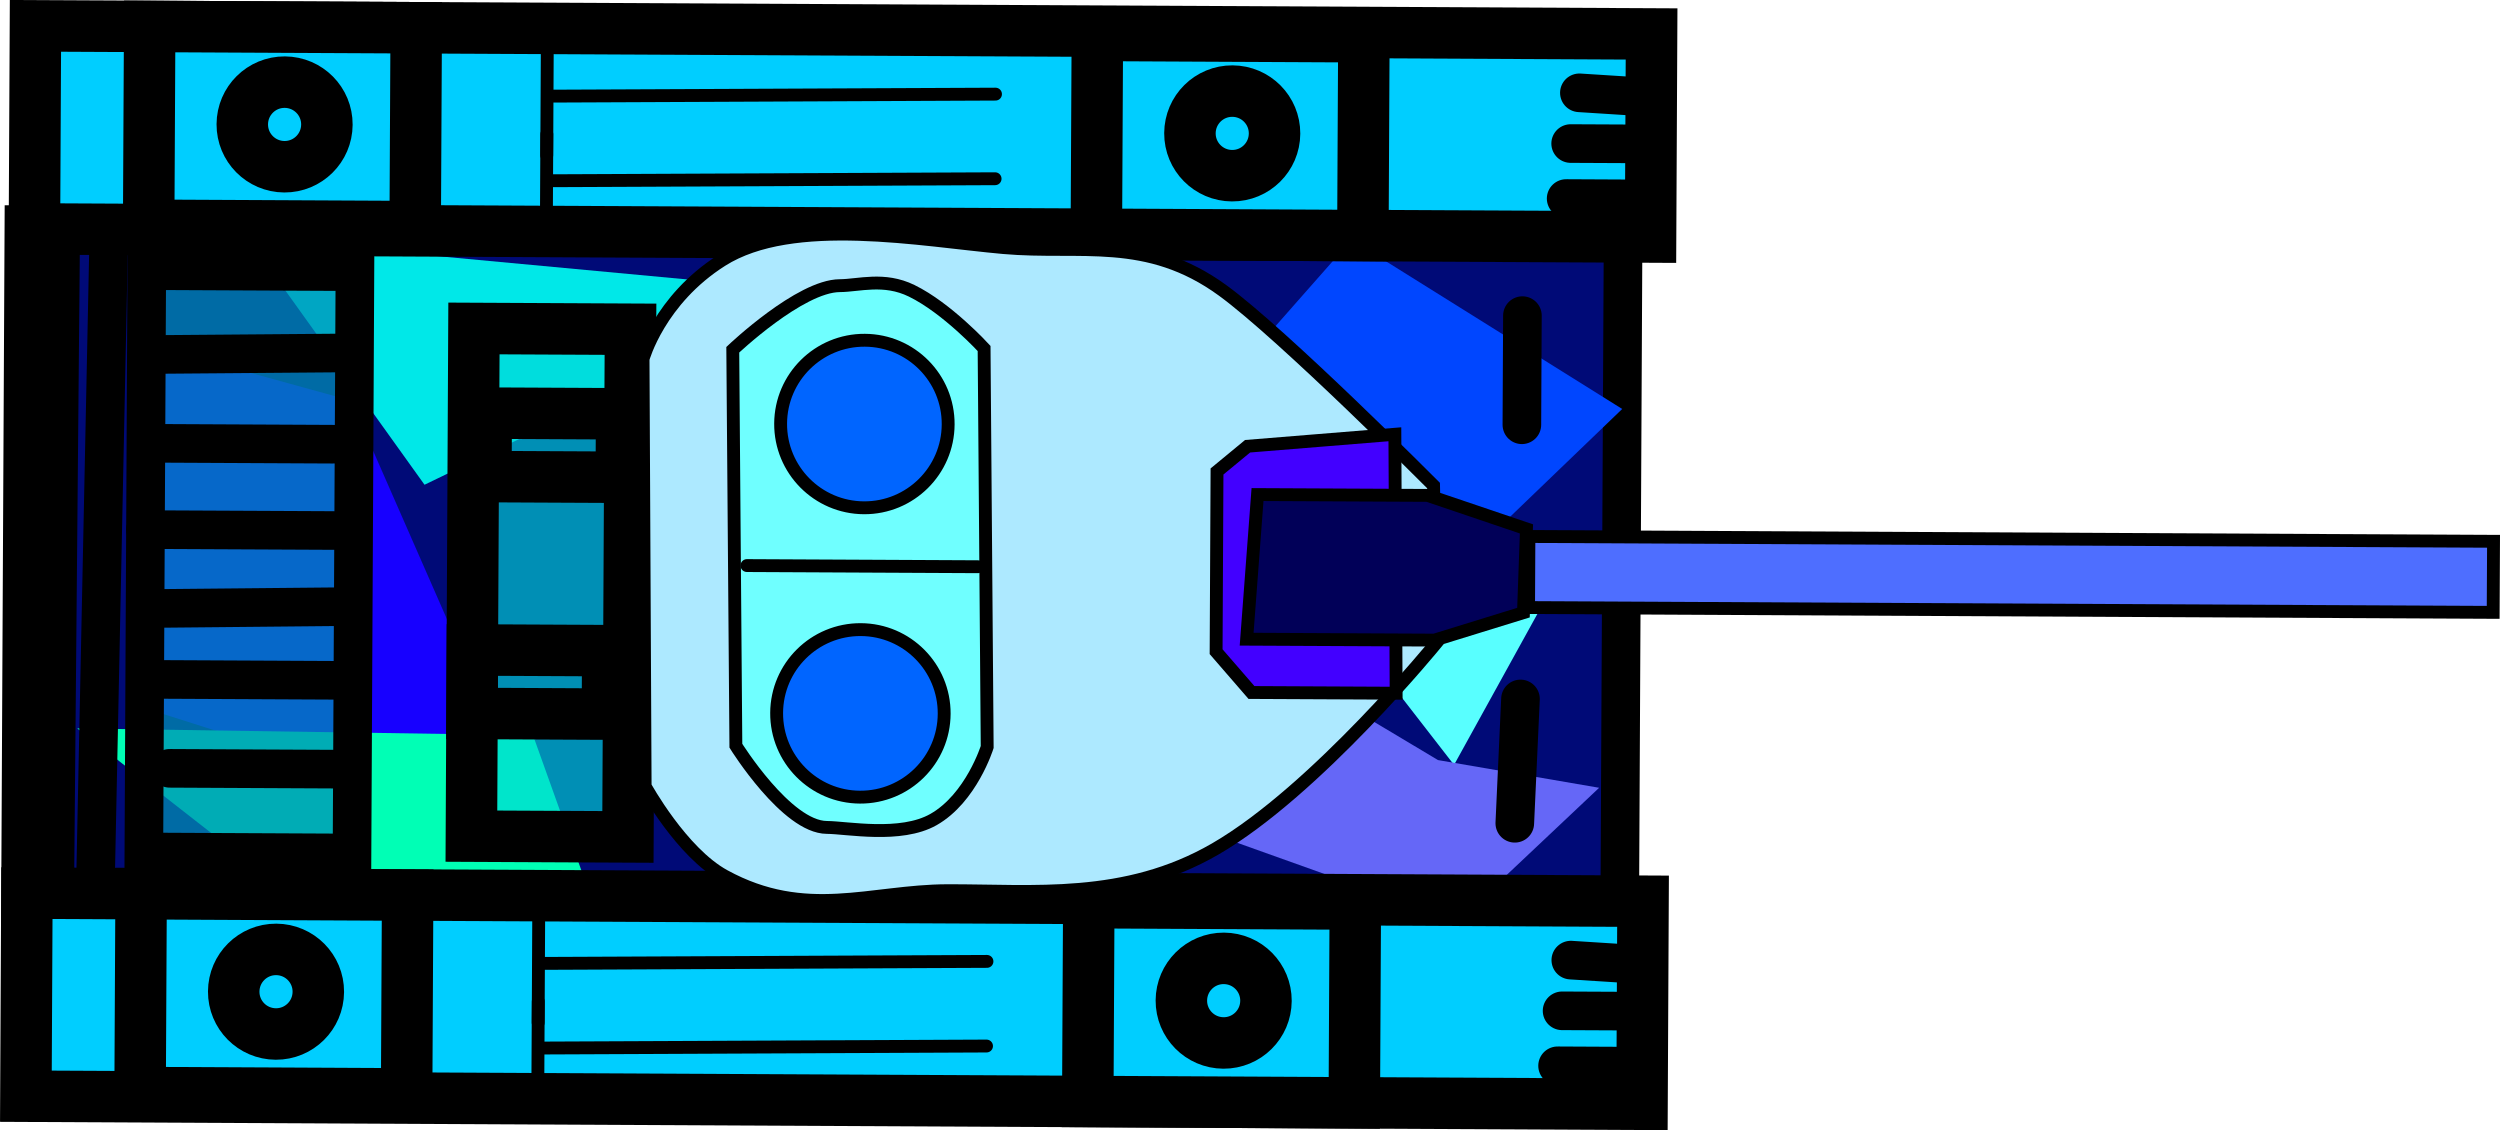 <svg version="1.1" xmlns="http://www.w3.org/2000/svg" xmlns:xlink="http://www.w3.org/1999/xlink" width="97.127" height="43.908" viewBox="0,0,97.127,43.908"><g transform="translate(-207.934,-154.685)"><g data-paper-data="{&quot;isPaintingLayer&quot;:true}" fill-rule="nonzero" stroke="#000000" stroke-linejoin="miter" stroke-miterlimit="10" stroke-dasharray="" stroke-dashoffset="0" style="mix-blend-mode: normal"><path d="M208.862,163.413l62.131,0.311l-0.133,26.627l-62.131,-0.311z" fill="#000a77" stroke-width="1.5" stroke-linecap="butt"/><path d="M264.214,177.059l-11.677,-4.085l7.907,-8.973l10.514,6.573z" fill="#0046ff" stroke-width="0" stroke-linecap="round"/><path d="M237.103,167.335l17.281,16.03l-19.445,-8.458z" fill="#009c9c" stroke-width="0" stroke-linecap="round"/><path d="M231.605,184.348l13.356,-8.427l-5.805,13.285z" fill="#0084ff" stroke-width="0" stroke-linecap="round"/><path d="M258.025,176.151l10.435,0.941l-4.035,7.31z" fill="#58ffff" stroke-width="0" stroke-linecap="round"/><path d="M221.575,170.249l7.386,16.846l-14.917,-4.744l-1.095,-14.48z" fill="#1700ff" stroke-width="0" stroke-linecap="round"/><path d="M217.571,163.95l22.344,2.084l-15.488,7.484z" fill="#00e8e8" stroke-width="0" stroke-linecap="round"/><path d="M230.759,189.165l-11.984,-0.06l-7.84,-6.121l17.707,0.267z" fill="#00ffb5" stroke-width="0" stroke-linecap="round"/><path d="M256.267,177.129l1.809,3.664l5.726,3.422l6.26,1.076l-5.508,5.194l-14.072,-5.03z" fill="#6567f7" stroke-width="0" stroke-linecap="round"/><g fill="#00ceff"><g><path d="M209.311,155.69l62.788,0.314l-0.039,7.89l-62.788,-0.314z" stroke-width="2" stroke-linecap="butt"/><g stroke-width="2" stroke-linecap="butt"><path d="M250.567,156.061l10.355,0.052l-0.039,7.725l-10.355,-0.052z"/><path d="M255.799,161.511c-0.908,-0.005 -1.64,-0.744 -1.635,-1.652c0.005,-0.908 0.744,-1.64 1.652,-1.635c0.908,0.005 1.64,0.744 1.635,1.652c-0.005,0.908 -0.744,1.64 -1.652,1.635z"/></g><g stroke-width="2" stroke-linecap="butt"><path d="M213.749,155.712l10.355,0.052l-0.039,7.725l-10.355,-0.052z"/><path d="M218.982,161.163c-0.908,-0.005 -1.64,-0.744 -1.635,-1.652c0.005,-0.908 0.744,-1.64 1.652,-1.635c0.908,0.005 1.64,0.744 1.635,1.652c-0.005,0.908 -0.744,1.64 -1.652,1.635z"/></g><path d="M229.351,158.42l17.259,-0.078" stroke-width="0.5" stroke-linecap="round"/><path d="M229.196,156.611l-0.021,4.109" stroke-width="0.5" stroke-linecap="round"/><path d="M246.594,161.629l-17.259,0.078" stroke-width="0.5" stroke-linecap="round"/><path d="M229.179,159.899l-0.021,4.109" stroke-width="0.5" stroke-linecap="round"/></g><path d="M272.087,158.469l-2.793,-0.178" stroke-width="1.5" stroke-linecap="round"/><path d="M271.421,160.274l-2.466,-0.012" stroke-width="1.5" stroke-linecap="round"/><path d="M268.78,162.398l2.959,0.015" stroke-width="1.5" stroke-linecap="round"/></g><g fill="#00ceff"><g><path d="M208.979,189.384l62.788,0.314l-0.039,7.89l-62.788,-0.314z" stroke-width="2" stroke-linecap="butt"/><g stroke-width="2" stroke-linecap="butt"><path d="M250.234,189.755l10.355,0.052l-0.039,7.725l-10.355,-0.052z"/><path d="M255.466,195.205c-0.908,-0.005 -1.64,-0.744 -1.635,-1.652c0.005,-0.908 0.744,-1.64 1.652,-1.635c0.908,0.005 1.64,0.744 1.635,1.652c-0.005,0.908 -0.744,1.64 -1.652,1.635z"/></g><g stroke-width="2" stroke-linecap="butt"><path d="M213.416,189.407l10.355,0.052l-0.039,7.725l-10.355,-0.052z"/><path d="M218.649,194.857c-0.908,-0.005 -1.64,-0.744 -1.635,-1.652c0.005,-0.908 0.744,-1.64 1.652,-1.635c0.908,0.005 1.64,0.744 1.635,1.652c-0.005,0.908 -0.744,1.64 -1.652,1.635z"/></g><path d="M246.278,192.036l-17.259,0.078" stroke-width="0.5" stroke-linecap="round"/><path d="M228.863,190.306l-0.021,4.109" stroke-width="0.5" stroke-linecap="round"/><path d="M246.261,195.324l-17.259,0.078" stroke-width="0.5" stroke-linecap="round"/><path d="M228.846,193.593l-0.021,4.109" stroke-width="0.5" stroke-linecap="round"/></g><path d="M271.754,192.164l-2.793,-0.178" stroke-width="1.5" stroke-linecap="round"/><path d="M268.622,193.956l2.466,0.012" stroke-width="1.5" stroke-linecap="round"/><path d="M271.406,196.107l-2.959,-0.015" stroke-width="1.5" stroke-linecap="round"/></g><path d="M226.347,167.446l6.082,0.03l-0.099,19.724l-6.082,-0.03z" fill-opacity="0.647" fill="#00d6d6" stroke-width="2" stroke-linecap="butt"/><path d="M226.824,170.735l5.26,0.026l-0.012,2.466l-5.26,-0.026z" fill="none" stroke-width="2" stroke-linecap="butt"/><path d="M226.285,179.937l5.26,0.026l-0.012,2.466l-5.26,-0.026z" fill="none" stroke-width="2" stroke-linecap="butt"/><path d="M263.763,179.632c0,0 -4.692,5.769 -8.626,8.042c-3.501,2.024 -7.059,1.606 -10.4,1.615c-2.979,0.009 -5.493,1.156 -8.657,-0.572c-1.674,-0.914 -3.082,-3.486 -3.082,-3.486l-0.081,-16.602c0,0 0.629,-2.292 3.06,-3.831c2.76,-1.747 7.768,-0.777 10.939,-0.495c2.996,0.267 5.578,-0.477 8.518,1.664c2.34,1.704 8.195,7.582 8.195,7.582z" fill="#ade9ff" stroke-width="0.5" stroke-linecap="round"/><path d="M262.175,181.617l-5.621,-0.028l-1.373,-1.585l0.035,-7.002l1.188,-0.98l5.722,-0.465z" fill="#4200ff" stroke-width="0.5" stroke-linecap="round"/><path d="M267.122,178.486l-3.457,1.068l-7.298,-0.036l0.423,-5.619l6.608,0.033l3.84,1.301z" fill="#010058" stroke-width="0.5" stroke-linecap="round"/><path d="M267.334,175.528l37.476,0.187l-0.014,2.761l-37.476,-0.187z" fill="#4e6eff" stroke-width="0.5" stroke-linecap="butt"/><path d="M236.403,168.273c0,0 2.611,-2.482 4.158,-2.49c0.741,-0.004 1.714,-0.327 2.791,0.199c1.384,0.676 2.815,2.241 2.815,2.241l0.12,15.484c0,0 -0.619,1.986 -2.088,2.819c-1.275,0.723 -3.36,0.309 -4.141,0.305c-1.566,-0.008 -3.535,-3.174 -3.535,-3.174z" fill="#6fffff" stroke-width="0.5" stroke-linecap="butt"/><path d="M241.533,167.904c1.797,0.009 3.247,1.473 3.238,3.271c-0.009,1.797 -1.473,3.247 -3.271,3.238c-1.797,-0.009 -3.247,-1.473 -3.238,-3.271c0.009,-1.797 1.473,-3.247 3.271,-3.238z" fill="#0065ff" stroke-width="0.5" stroke-linecap="butt"/><path d="M241.378,179.146c1.797,0.009 3.247,1.473 3.238,3.271c-0.009,1.797 -1.473,3.247 -3.271,3.238c-1.797,-0.009 -3.247,-1.473 -3.238,-3.271c0.009,-1.797 1.473,-3.247 3.271,-3.238z" fill="#0065ff" stroke-width="0.5" stroke-linecap="butt"/><path d="M245.927,176.703l-8.974,-0.045" fill="none" stroke-width="0.5" stroke-linecap="round"/><path d="M267.06,171.188l0.021,-4.241" fill="none" stroke-width="1.5" stroke-linecap="round"/><path d="M266.785,186.67l0.221,-4.831" fill="none" stroke-width="1.5" stroke-linecap="round"/><path d="M213.636,165.2l8.087,0.04l-0.113,22.584l-8.087,-0.04z" fill-opacity="0.733" fill="#008eb5" stroke-width="1.5" stroke-linecap="butt"/><path d="M221.51,168.396l-7.496,0.061" fill="none" stroke-width="1.5" stroke-linecap="round"/><path d="M220.9,171.943l-7.002,-0.035" fill="none" stroke-width="1.5" stroke-linecap="round"/><path d="M220.884,175.296l-7.298,-0.036" fill="none" stroke-width="1.5" stroke-linecap="round"/><path d="M221.066,178.256l-6.707,0.065" fill="none" stroke-width="1.5" stroke-linecap="round"/><path d="M214.346,181.082l7.199,0.036" fill="none" stroke-width="1.5" stroke-linecap="round"/><path d="M221.133,184.568l-6.608,-0.033" fill="none" stroke-width="1.5" stroke-linecap="round"/><path d="M210.288,164.099l-0.221,24.556" fill="none" stroke-width="1.5" stroke-linecap="round"/><path d="M212.164,163.714l-0.521,25.245" fill="none" stroke-width="1.5" stroke-linecap="round"/></g></g></svg>